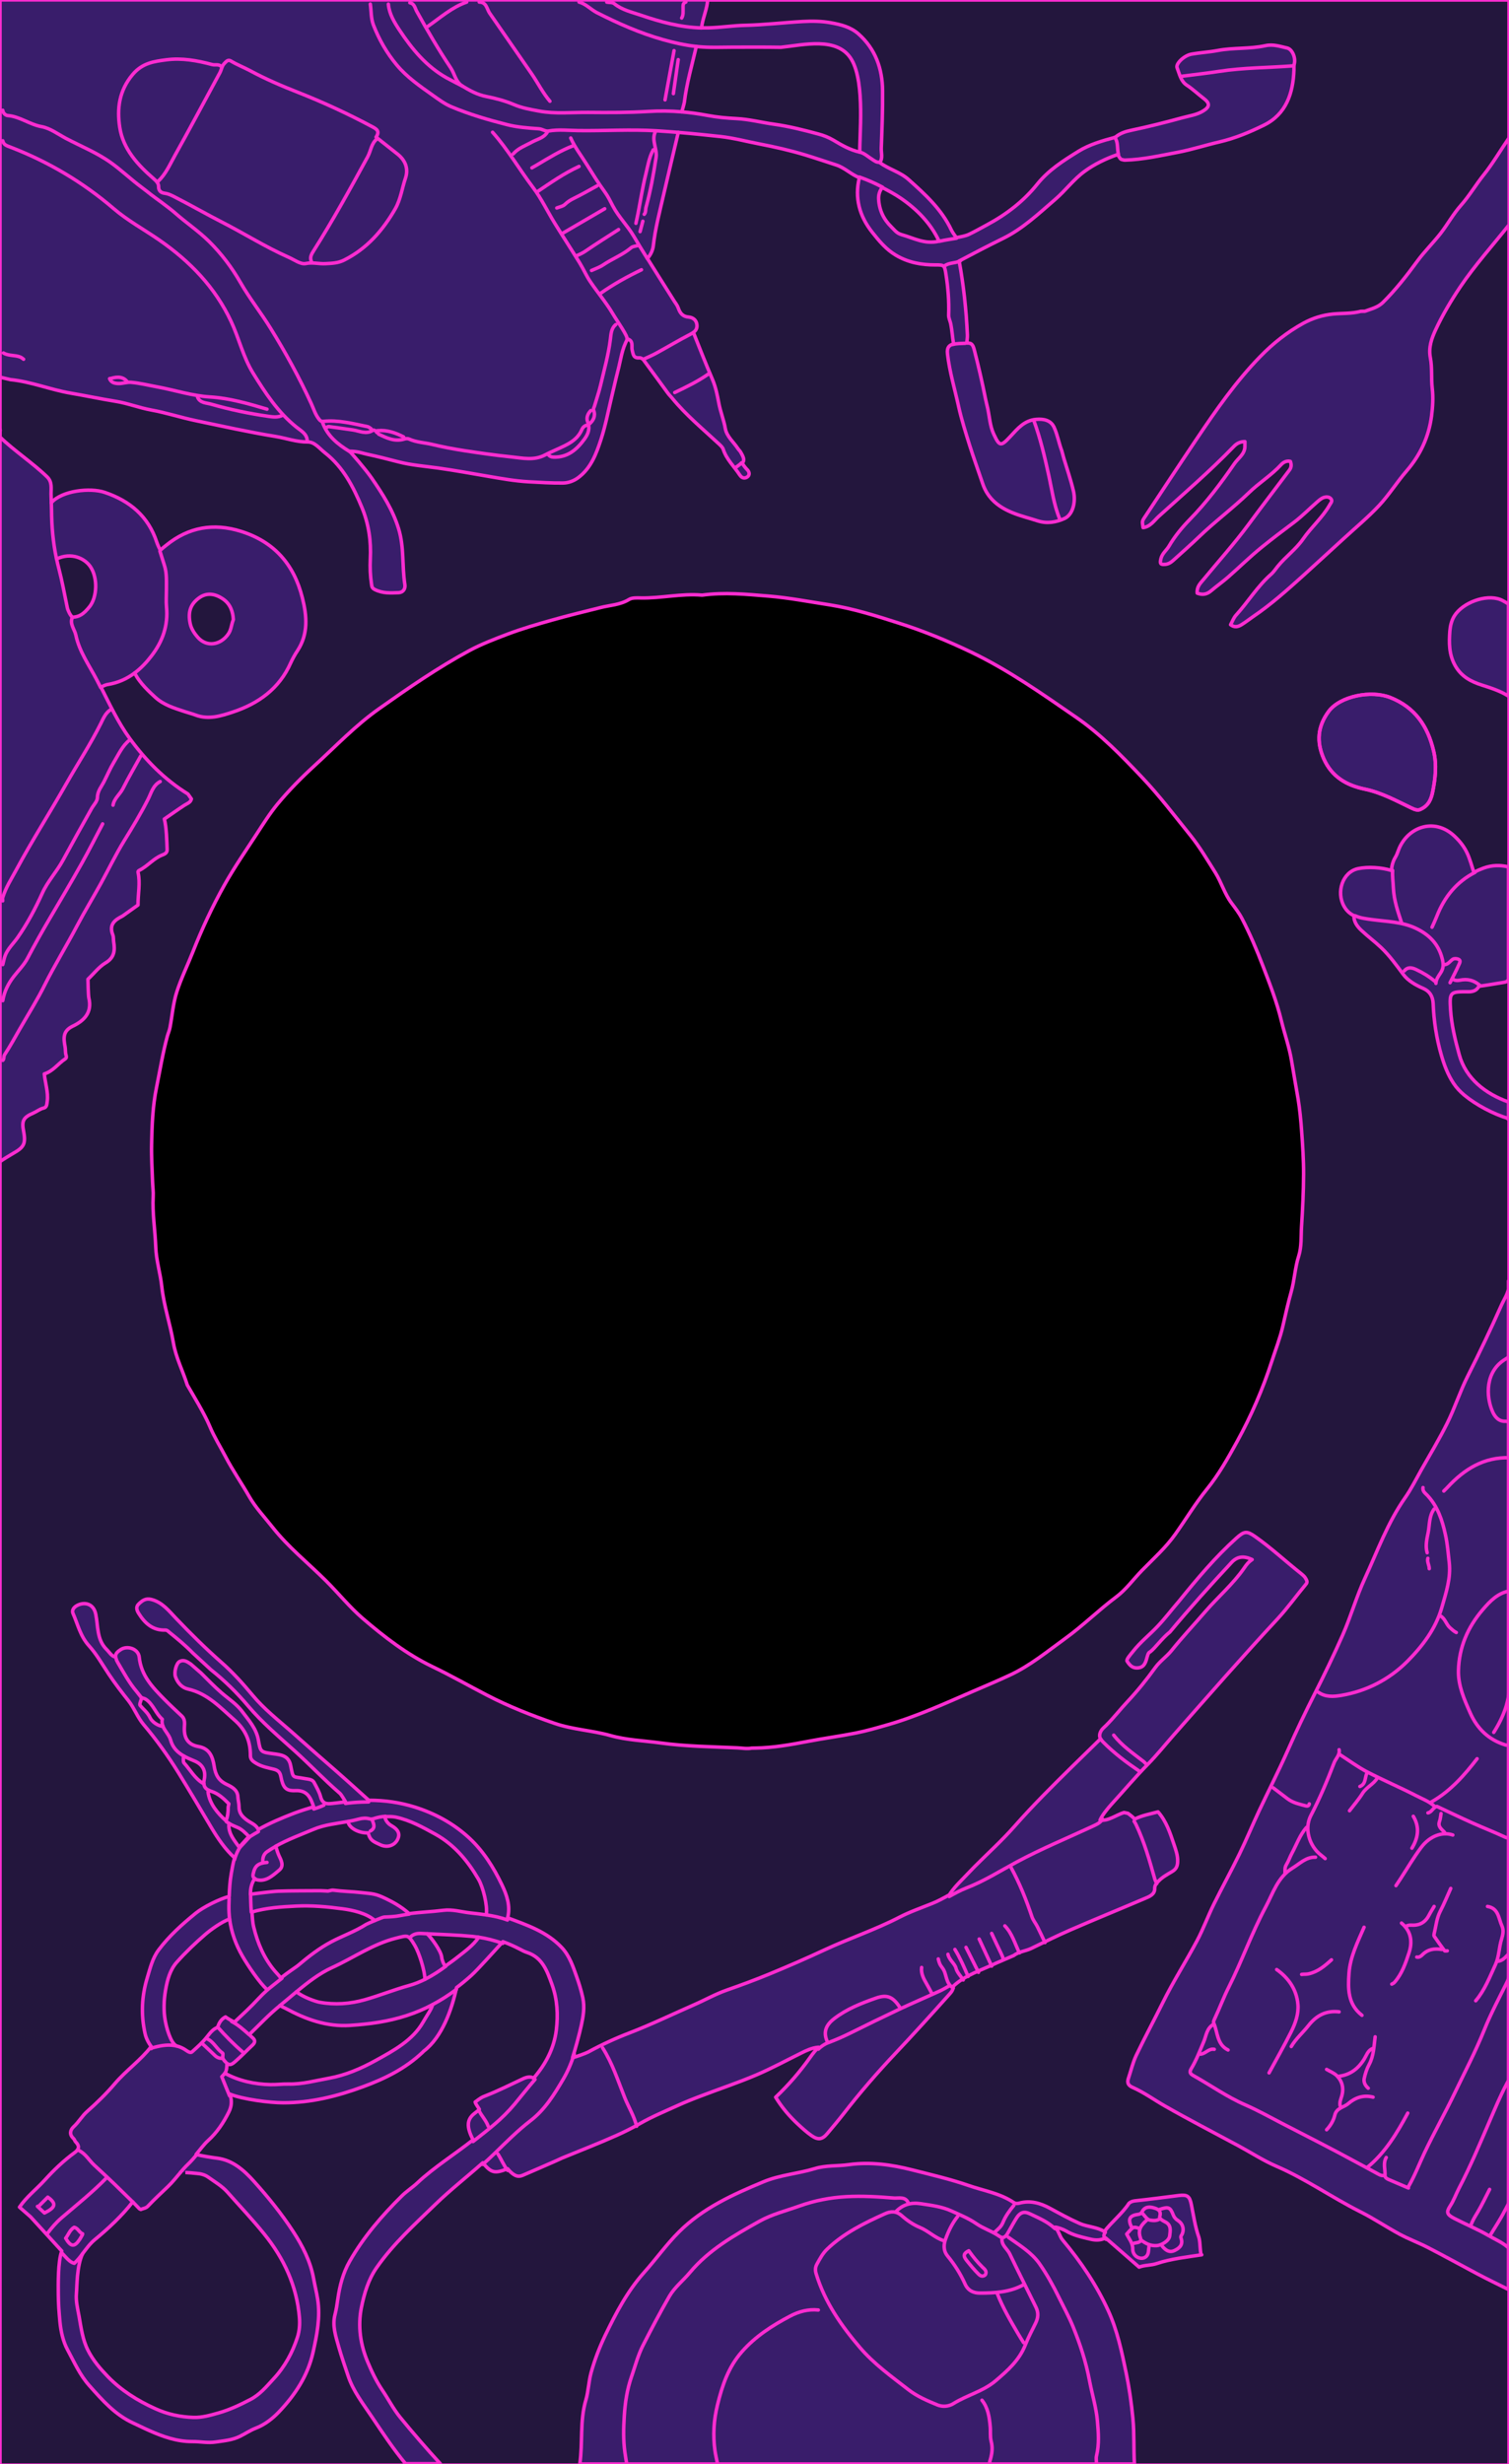 <?xml version="1.0" encoding="utf-8"?>
<!-- Generator: Adobe Illustrator 22.1.0, SVG Export Plug-In . SVG Version: 6.00 Build 0)  -->
<svg version="1.1" xmlns="http://www.w3.org/2000/svg" xmlns:xlink="http://www.w3.org/1999/xlink" x="0px" y="0px"
	 viewBox="0 0 2176 3553" style="enable-background:new 0 0 2176 3553;" xml:space="preserve">
<style type="text/css">
	.st0{fill:#23163D;stroke:#FF2CD0;stroke-width:5;stroke-linecap:round;stroke-linejoin:round;stroke-miterlimit:10;}
	.st1{fill:#391D6B;stroke:#FF2CD0;stroke-width:5;stroke-linecap:round;stroke-linejoin:round;stroke-miterlimit:10;}
	.st2{fill:none;stroke:#FF2CD0;stroke-width:5;stroke-linecap:round;stroke-linejoin:round;stroke-miterlimit:10;}
</style>
<g id="base">
	<rect width="2176" height="3554.6"/>
</g>
<g id="table_borders">
	<path class="st0" d="M0,0v3554.6h2176V0H0z M1876.8,1769c-0.9,14,0.3,28.4-4,42c-5.5,17.1-6.1,35-11,52.3
		c-4.5,15.9-8.1,32.4-11.9,48.8c-3.9,17.1-10.3,33.4-15.7,50.1c-13.1,40.6-30,79.6-50.5,116.8c-13,23.6-26.2,47.2-43.4,68.4
		c-16.5,20.4-30.1,43.2-45.4,64.7c-13.7,19.4-31.4,35.2-47.9,52.1c-12.5,12.8-23.2,27.9-37.4,38.5c-25.3,18.9-47.7,41.2-73.4,59.8
		c-26,18.8-50.6,39.3-80.1,53c-17.2,8-34.6,15.4-52.1,22.9c-40.9,17.6-81.2,36.4-124.1,48.7c-15.2,4.4-30.5,8.8-46,11.9
		c-22.5,4.5-45.4,7.5-67.9,11.8c-25.5,4.9-50.9,9.5-77,9.8l-5,0.1c-7,1.3-14-0.1-21-0.4c-37-1.7-74.2-2-111-7.1
		c-24-3.3-48.4-4-72.1-10.7c-26.3-7.4-53.7-8.4-80.2-17.5c-33.6-11.6-66.3-24.5-97.7-40.8c-26.1-13.5-51.6-28.1-78.1-40.8
		c-37.3-17.9-69.6-43-100.6-69.5c-19.2-16.5-35.3-36.6-53.4-54.6c-25.7-25.6-54.3-48.4-76.9-77.1c-11.5-14.6-24.5-28.3-33.6-44.2
		c-11.1-19.5-24-37.9-34.3-57.8c-7.6-14.5-16.3-28.3-22.7-43.7c-7.7-18.4-24.1-45-32.3-59.3c-6.4-20.4-16.5-39.6-20.1-61
		c-4.6-27.1-13.7-53.2-16.7-80.9c-2-19-8.1-38-8.7-57.1c-0.9-24.4-5-48.5-3.7-73c0.4-7-0.7-14-0.9-21c-0.6-18-1.8-36.1-1.4-54
		c0.6-27.4,1.5-54.9,7.1-82.1c5-24.7,9-49.6,15.6-73.9c1.2-4.3,3.1-8.4,3.9-13c3.2-17,4.4-34.4,9.8-51.1c6.3-19.6,15.4-38,22.9-57
		c13.2-33.4,28.2-65.7,45.8-97.1c14.1-25.2,30.4-48.8,46.1-72.9c9.7-14.9,19.2-30.1,30.4-43.7c16.4-19.8,34.4-38,53.5-55.5
		c30.5-27.9,58.9-57.9,93-82c42.2-29.8,84.6-59.2,130.2-83.8c17.7-9.5,36.5-16.6,55.1-23.7c20.9-7.9,42.4-14.1,63.9-20.2
		c23.2-6.6,46.6-12.2,70-18.1c13.8-3.5,28.4-3.8,41.2-11.7c4.4-2.7,11.1-2.3,16.8-2.2c29.4,0.6,58.5-6.6,88-4.1c0.3,0,0.7,0,1,0
		c31.7-4.3,63.5-1.2,95,1.4c29.5,2.4,58.7,8.1,88,12.6c34.5,5.4,67.8,16,100.8,26.6c35.5,11.3,70.4,25.7,104,41.8
		c53.6,25.7,102.2,60.1,151.1,93.8c35.5,24.5,65.6,55.5,95.2,86.8c25.1,26.5,47.1,55.6,70,84c13.3,16.6,24,34.9,35.3,52.8
		c9,14.3,13.4,30.7,23.6,44.3c5.3,7.1,10.8,14.2,14.9,22c11.6,22.2,21.4,45.3,30.4,68.8c10,26,20.1,52,26.6,79.1
		c4.7,19.3,11.5,38,14.7,57.9c2.9,18,6.3,36.1,9.3,54.1c2.5,15.2,4,30.6,5.1,46c1.5,21,3,42,2.9,63
		C1879.7,1718.3,1878.4,1743.7,1876.8,1769z"/>
</g>
<g id="stuff_on_table">
	<path class="st1" d="M2175.3,1847c3.1,13.5-5.3,23.9-10.2,34.9c-15.3,34.5-31.5,68.5-48.5,102.2c-11.1,22-18.6,45.7-29.5,67.7
		c-11.5,23.2-25,45.5-37.8,68.1c-7.5,13.4-14.4,27.3-23.2,39.9c-25.1,35.9-39.8,76.8-57.9,116.1c-12.3,26.7-20.3,55.1-32.1,81.9
		c-12.5,28.3-26,56.3-40,84c-13.7,27-26.8,54.3-39,82c-13.2,29.7-28,58.7-41.8,88.1c-9.6,20.5-18.2,41.5-28.2,61.9
		c-11.8,24.3-24.9,47.9-36.8,72.1c-8.6,17.4-15.2,35.8-24.3,52.8c-16,30-34.4,58.8-49.4,89.3c-12.6,25.4-26,50.3-38.2,75.9
		c-4.9,10.4-7.5,21.9-11.2,32.9c-2.2,6.4-0.4,10.3,6,13.1c16.3,7.2,30.8,17.8,46.2,26.6c34.8,19.9,70.5,38.3,105.8,57.3
		c18.4,9.9,36,21.4,55.1,29.7c42.3,18.2,79.8,44.9,120.8,65.5c19.6,9.8,37.9,22.2,57.2,32.6c13.2,7.1,27.5,12.4,40.9,19.3
		c23.9,12.3,47.3,25.3,71.1,37.9c13.6,7.2,31.2,15.8,45,22.6V1847z"/>
	<path class="st1" d="M2176,324.3c-22.6,28.4-50,59.1-70.3,89.4c-13.2,19.7-25.3,40-35.3,61.4c-5.8,12.5-10.8,25.6-7.8,40.9
		c2.8,14.3,1,29.3,2.7,43.9c1.6,13.5,0.7,26.9-1,40c-3.9,29.8-16.1,56.2-36,79.2c-13.8,16-25.1,34.2-39.4,49.6
		c-16.1,17.2-34.3,32.3-51.7,48.3c-19.3,17.7-38.6,35.4-58,53c-23.1,20.8-46.2,41.5-72,59c-5.7,3.9-11.2,8.3-17.1,11.9
		c-4.7,2.9-9.9,4.3-15.6-0.1c2.6-4.7,4.4-9.9,7.8-13.7c17.5-19.2,31-41.9,50.8-59.2c3.5-3.1,6.1-7.2,9.1-10.9
		c11.4-14.2,26.6-24.9,37-40c11.8-17,27.9-30.7,38.2-48.9c1.8-3.2,4.6-5.7,1.7-9c-2.5-2.9-6.7-2.8-9.8-1.9c-3.3,1-6.3,3.5-9,5.8
		c-11.6,10-22.5,21.3-34.5,30.3c-15.7,11.7-31.2,23.5-46.4,35.8c-16.7,13.5-32,28.6-48.2,42.8c-8,7-16.8,13.2-24.9,20.1
		c-6.4,5.5-12.9,6-19.9,3.3c-0.9-9.2,4.4-14.1,8.8-19.4c22-26.7,45.2-52.5,65.7-80.3c19.2-26.1,39-51.8,58.4-77.7
		c3-3.9,3.1-8.2,1.4-12.6c-5.5-1.5-10.5,1.6-13.3,4.7c-14,15.3-31.7,26.1-46.5,40.5c-23.2,22.4-49.4,41.8-72.7,64.3
		c-11.4,11-23.3,21.4-35,32c-3.7,3.4-7.6,6.6-13,7c-7,0.6-7.8-1.1-6.2-8c1.8-7.8,8.1-12.2,11.7-18.3c8.3-14.2,18.8-26.9,29.9-38.3
		c24.2-24.8,44.8-52.2,64.4-80.6c5.3-7.7,14.5-13.4,15.1-23.8l0.1-8c-6.4,0-11.6,2.3-16,7c-34.3,35.5-71.7,67.7-108.2,100.7
		c-6.7,6.1-12.2,15.1-22.7,16.3l-0.9-7c-0.2-1.9,0.8-4.2,1.9-5.9c25.6-38.7,51.1-77.5,77-116c27.6-41.1,55.8-81.6,90.6-117.4
		c18.8-19.4,39.3-35.6,62.5-48.4c13.1-7.2,27.6-11.8,42.9-13.3c13.3-1.3,26.9-0.3,40-3.9l5.9-0.1c9.1-3.4,18.8-5.5,26.1-12.8
		c18.2-18.1,34-38.2,49.1-58.9c10.3-14.1,22.9-26.5,33.7-40.2c10.3-13.2,18.4-28.2,29.4-40.6c12.4-14,21.7-30.1,33.3-44.5
		c12.9-16.1,24.6-36.2,36.4-53.2V324.3z"/>
	<path class="st1" d="M2049.5,1166.5c10.8-5.3,14.5-14.6,16.6-25.5c3.8-19.3,5.9-38.3,1.2-58.1c-8.5-36-26.9-62.9-62.2-77
		c-27.9-11.2-72.9-2.1-89.2,20c-15.9,21.6-17.8,43.7-7,68.2c11.6,26.2,33,38.4,59.2,43.8c24.1,5,45.2,16.7,67,27.1
		C2039.5,1167.1,2044.6,1169.6,2049.5,1166.5"/>
	<path class="st1" d="M2175.3,871c0,0-7.3-4.8-12.1-6.6c-20.8-7.9-54,4.6-65.9,23.6c-4.2,6.7-6,14.7-6.6,22
		c-1.2,16.7-1.4,33.2,7.3,49.1c8.9,16.3,22.9,23.7,39.3,28.9c12.3,3.9,27.1,8.7,38,15.9V871z"/>
	<path class="st1" d="M2132.6,1422.2c11.4-1.5,22.7-3.6,33.7-5.3c4.4-0.7,9.7-1.1,9-7.9v-159c-12.2-2.8-23.9-2.7-36.1,1.8
		c-4.9,1.8-9.5,3.8-13.9,6.1c-2.7-8.3-5.6-18.9-9.2-26.8c-4.3-9.6-10.6-17.8-18.6-25.3c-29.9-28.4-69.4-12.5-81.3,21.2
		c-1.1,3.1-2.3,6.2-4,9c-3.8,6.3-5.3,12.7-5.7,19.2c-14.8-4.5-33.7-5.7-48.1-2.7c-22.5,4.8-31.9,34-20.2,54.5
		c3.8,6.7,8.7,10.8,14.3,13.4c-0.6,9.2,5.4,16.3,10.9,21.4c8.9,8.4,18.9,15.8,27.8,24.2c12.5,11.8,22.4,25.7,32.7,39.5
		c6.5,8.6,17.4,15,28.3,19.7c8.9,3.9,13.9,10.7,14.4,21.8c1,25,4.7,49.8,11.7,74c4.2,14.5,9.3,28.4,17.8,41.2
		c4.4,6.6,9.5,11.9,15.3,16.8c17.2,14.3,42.1,27.5,64,34c2.2,0.7-2.3,0.7,0,1v-24.9c-33.2-11.8-61.6-33.6-71.1-68.1
		c-5.9-21.4-11.2-43-12.6-65c-1.7-25.9-0.6-26.1,25.7-25.9C2123.8,1430.2,2129.4,1428.4,2132.6,1422.2z"/>
	<path class="st1" d="M436,862c-12.1-48.4-40.9-81.1-89-96c-39.1-12.1-74.9-6-107,20c-3,2.4-5,3.9-8.7,7.3c-2-3.3-4-7.8-5.2-11.4
		c-12.2-37.5-39-59.7-75.1-71.9c-21.4-7.2-62-2.4-77,14.9l-0.4-13c0-8.1,1.7-17-5.5-24.1C48.8,668.8,19.4,649.1,0,630.2
		c-3.6-3.5,1.6-7.1,0-11.2v1056c4.7-3.3,14.1-9.1,19-11.9c15.8-8.9,18.4-14.1,15-32.1c-2.9-14.9-0.3-19.8,14-26
		c5.1-2.2,9.3-5.9,14.9-7.2c4.7-1.1,4.6-5.5,5.2-9.8c1.8-12.8-3.1-26.9-4.2-39.5c12.5-3.7,19.7-14.7,30-21.5c2.4-1.6,1.9-3.4,1.2-6
		c-1.1-3.8-0.5-8-1.3-11.9c-2.3-12-3.3-22.5,10.9-29.3c16.3-7.8,28.5-19.5,23.4-40.8c-0.8-3.3-1.3-27-1.3-27
		c8.4-7.9,15.7-17.7,25.3-23.5c13-7.7,13.8-18,11.8-30.4c-0.5-3.3,0-6.9-1.2-9.9c-5.7-14.6,2-21.4,14-27.3L199,1305
		c-0.1-15.7,3.5-31.3,0.1-47c-0.3-1.2,0.2-2.3,1.9-3.1c11.9-5.9,20.3-17.1,33-22c3.5-1.3,7.2-3,7-7.9c-0.5-12.7-0.8-31.5-4-44
		c9.7-6.7,19.2-13.5,29-19.9c3.8-2.5,8.8-3.7,10-9.1l-5-7.1c-33.6-20.7-60.8-48.4-83.9-80c-16.7-22.9-28.8-49-41.6-74.2
		c2.3-1,7-3.3,9.4-3.6c15.2-2.4,28.1-8.3,39.3-16.7c7,14.6,22.2,28.1,29.5,34.9C236,1016.6,251,1021,266,1026
		c5.3,1.8,10.8,3.1,16,5.1c18.7,7,36.8,1.3,53.9-4.4c36.8-12.2,66.8-33.7,83.2-70.6c2.8-6.2,6.2-12.3,10-18
		C444.8,913.9,442.6,888.2,436,862z M129,875c-8.8,10.9-14.9,14.6-24.6,15c-3.3-2.9-6.6-9.9-7.4-14c-3.9-18.7-7.3-37.5-12.1-56
		c-1.2-4.7-2.4-9.4-3.3-14.1l0.2,0c21.3-9.9,40.2-0.8,48.4,11C141.3,833.1,140.2,861.1,129,875z M329.2,914.2
		c-11.2,16.2-31.2,19.4-44.1,4.7c-5-5.7-9.4-12.5-10.9-19.9c-3.2-15.7-0.2-27.4,12.9-36.9c9.4-6.8,21.1-7.7,34.9,1.9
		c10,7,13.9,17.8,14.5,29.5C333.6,900.1,333.7,907.8,329.2,914.2z"/>
	<path class="st1" d="M1594.2,3226.9c-6.5,3.6-14.1,3.7-21.2,2c-12.4-3-24.9-5.4-36-12.1c-3.3-2-12.3-5.4-15.7-5.3
		c5.8,5.6,6.3,12.9,11.2,18.7c26,31,48.6,64.5,65.6,101.6c13.2,28.8,19.5,59.4,25.9,90.1c4.5,21.8,7.6,43.7,9.7,65.9
		c2.1,21.8,0.8,43.6,2.2,65.2H836.1c4.4-30.7-0.2-62,8.7-92.2c3.7-12.6,4-26.2,7.4-38.9c5.1-18.6,12-36.6,20.4-54.2
		c15.6-32.4,32.1-63.9,56.2-90.9c17.2-19.2,32.2-40.5,50.4-58.6c34.2-34.2,77.8-53.9,121.8-72.2c23.7-9.9,49.6-11.6,74-19
		c15.9-4.9,32.7-3.4,49-5.7c30.9-4.3,61.8,0,91.9,7.7c27.1,6.9,54.5,13.2,80.9,22.4c21.9,7.6,45.4,11.2,65.1,24.6
		c2.7,1.8,5.7,1.4,8,0.8c15.9-4.3,30.4,0,43.9,7.3c14.2,7.7,28.2,15.5,43,22c11.2,5,25.2,5,35.6,11.7c10.5-13.8,25.7-25.7,35.3-40.3
		c1.1-1.6,4.6-3.5,8.2-3.9c21.4-2.3,42.7-5.1,64-7.8c12.3-1.5,15.6,1,18,13c3.2,15.8,5.4,31.7,10.8,47.1c2.4,6.9,1.6,26,4.2,25.4
		c-20.3,3.1-44.7,5.8-64.5,12.5c-8.7,3-17.7,2.1-25.8,5.3C1626.8,3255.1,1610.2,3240.9,1594.2,3226.9z"/>
	<path class="st1" d="M1856,69.2c-10.1-2.2-20-5.8-31-3.4c-22.7,5-46.2,2.7-69,7c-12.5,2.4-25.4,3-38,5.3
		c-10.2,1.8-23,13.7-20.6,19.7c3.4,8.8,5.4,19.4,13.8,24.9c8.9,5.8,16.4,13.1,24.7,19.4c9.2,7,8.6,12-0.9,17.9
		c-9.2,5.7-19.9,7-30.1,9.8c-24.2,6.6-48.5,12.8-73,17.9c-8.8,1.8-17.1,4.5-23.7,10.3c-18.5,4.9-37.3,10.4-53.1,20.2
		c-21.6,13.4-43,26.9-59.5,47.5c-19.7,24.6-44.5,43.6-72.5,58.6c-8.4,4.5-16.8,9.3-25.3,13.4c-5.9,2.8-12.4,3.7-18.7,5
		c-2.3-3.3-5.3-7.1-7.1-10.8c-14.1-30-37.8-51.6-61.9-73.1c-12.2-10.9-28.7-14.8-41.5-24.4c4.7-6,2-13.8,2.2-20.5
		c1-27.7,2.2-55.3,1.9-83c-0.3-31.9-10.2-60.2-34.8-82c-11.4-10.1-25.5-13.5-40-16.1c-13.3-2.4-26.7-2.5-40-1.8
		c-27.7,1.5-55.3,4.9-83,5.5c-17.4,0.3-34.6,3.1-52,3.6c-3.7,0.1-7.4,0.1-11.1,0h0.1c0-10.1,9-30,8.3-40.3H0v544c0,0,6.7,1.7,15,3.6
		c29.8,2.9,57.6,14.5,86.9,19.5c21.7,3.7,43.3,8.3,65,11.8c17.4,2.8,34,9.4,51.1,12.5c22,4,43.1,11,64.9,15.5
		c37.9,7.9,75.8,16.4,114.1,22.6c15.6,2.5,30.6,8.2,46.9,8c9.9-0.1,17.1,9.7,24.8,15.7c26.1,20.4,40.8,48.9,53.2,78.8
		c9.8,23.7,13.4,48.4,12.1,74c-0.6,12.4-0.1,24.7,1.8,37c0.5,3.5,0.8,5.3,4.9,7.4c11.2,5.6,22.7,4.9,34.2,4.4
		c6.4-0.3,9.9-5.5,8.9-11.8c-4.2-26.6-0.8-53.5-9-80.3c-8.4-27.4-23-50-38.7-72.9c-8.5-12.4-30.5-37.9-32.2-38.9
		c12.5,0,18.8,2.9,25,4.2c15.1,3.2,30.1,7,45,10.9c19,5,38.6,6.4,58,9.1c24.1,3.4,48,7.8,72,11.9c19.3,3.3,38.5,6.8,58,7.9
		c16.7,0.9,33.3,2,50,1.8c7.7-0.1,15.6-3,22-7.8c18.4-13.8,26-34.5,32.7-55c6.5-19.8,10.4-40.5,15.3-60.9c3.1-12.6,5.8-25.4,9.1-38
		c4.1-15.4,5.7-31.9,14-46c8.9,2.8,5.3,10.7,6.6,16.1c1.5,6.3,1.8,11.8,10.4,11.1c1.9-0.2,4.7,1.3,5.9,2.9
		c11.8,15.9,23.4,31.9,35.1,47.9c1.8,2.5,4,4.6,6,7c20.2,24.8,44.9,45.1,68.2,66.8c2.4,2.3,4.8,4.5,5.7,7.3
		c4.7,14.6,15.9,24.8,23.9,37.1c3.5,5.3,7.8,4.9,11,2.6c3.6-2.7,3.1-7.2-0.7-10.8c-2.4-2.3-4.9-6.1-6.9-8.7c4-4.3,2.2-8.6-2.2-16.2
		c-1-1.8-2.8-3.3-3.9-5c-6.2-9.6-16.2-17.4-18.2-29c-2.2-12.6-7.1-24.3-9.4-36.8c-2.1-11.4-4.5-23.1-9.2-34.2
		c-9.3-21.7-18.7-45.5-27.4-67.5c3.3-2.5,5.4-5.5,5.1-10.4c-0.4-7.2-5.5-11.2-11.9-11.8c-8.8-0.7-12.5-5.7-15.1-13.2
		c-1.2-3.6-3.8-6.7-5.9-10c-7.6-12.2-15.4-24.3-23-36.5c-5.2-8.3-10.4-16.6-15.6-24.9c4.5-4.4,7.8-12,8.5-17.6
		c2.8-25.5,9.4-50.1,15.1-75c5.9-25.7,15-63.4,21-89.1c20.4,1.7,40.7,3.8,61,6c19,2.1,37.4,7.1,56.1,10.7
		c22.3,4.3,44.3,9.3,66.1,15.9c15.1,4.6,29.9,9.7,44.8,14.5c12.1,3.9,21.9,14.1,33.1,18.1c-7.1,29.3,0.1,55.6,18.7,79
		c10,12.6,19.9,24.6,34.1,33c17.8,10.5,36.9,14,57.1,13.9c12.2-0.1,13,0.4,14.9,13c3.1,19.5,4.7,39.2,4,59c-0.2,4.7,2.1,8.7,3,13
		c1.9,9.3,2.4,19.5,4.1,28.9c-6.1,1.7-9.9,4.8-8.8,14.2c2.9,26,10.5,50.7,16,75.9c4.2,18.9,10.1,37.5,15.9,56
		c5.9,18.6,12.7,37,18.9,55.5c7.3,21.9,23.8,34.3,44.1,42.3c11.3,4.5,23.3,7.4,34.9,11.2c13.5,4.4,26.7,2.2,38.9-3.3
		c12.2-5.6,16.6-24.1,12.9-39.7c-3.7-15.9-9.1-31.4-13.8-47l-3-11c-4.3-11.4-6.1-22.9-11.1-33.9c-4.6-10-14.7-12.4-25.9-11.4
		c-17.2,1.6-26.7,13.4-36.9,24.4c-14,15.1-15.8,14.9-24.2-3.1c-5.5-11.8-6-24.7-8.7-37.1c-0.9-4.4-2.2-8.7-3-13
		c-4.7-23.5-10-46.8-16-70c-2-7.7-3.3-11.8-11.2-11.2c0.3-3.8,1.1-7.9,0.9-11.8c-1.5-35-5.5-72.1-11.9-106.5
		c20.3-10.8,42.4-22.3,63-32.4c28.6-14,51.3-35.6,75-56c15.1-12.9,26.9-29.3,43-41c14.3-10.5,31.1-18.4,47.9-24.3
		c0.6,2.3,2.4,4.3,3.8,6.4l1.3,0.8c1.7,0.3,3.3,1,5,1c26.1-0.7,51.5-6.6,76.9-11.4c19.9-3.8,39.5-10.2,59.3-14.8
		c22.9-5.3,44.2-14.3,64.5-24.3c31.8-15.7,41.9-45.9,43.1-79.4c0.1-3-0.3-5.9,0.5-9C1868.6,83.1,1863.4,70.9,1856,69.2z
		 M1239.9,219.4c-14.1-3.1-26-10-38-17.2c-6.7-4-14.3-7-21.9-9c-21.1-5.7-42.3-11.1-64-14.1c-18-2.5-35.7-7.2-54-8.1
		c-14-0.7-28.3-2-41.9-4.6c-12.4-2.3-24.7-4.1-37.1-5.1c0.7-1.3,3.8-12.9,3.9-14.3c3.2-26.5,11.2-54.1,17.2-80
		c3.3,0.4,6.6,0.6,9.9,0.8c14.3,0.9,28.7,0.2,43,0.2c23,0,46-0.2,69,0.2c32-3.2,82-16.2,102,17.8S1238.8,199.8,1239.9,219.4z
		 M1299.9,338.3c-7.1-2-10.4-7.1-14.8-11.4c-11.1-10.8-17.3-24.2-18.1-39.9c-0.3-6,1.4-11.9,5.3-16.6c9.1,4.8,18.2,9.6,26.8,15.5
		c22.9,15.7,43.3,36.3,55,61.9C1333.3,352.7,1318,343.3,1299.9,338.3z"/>
	<path class="st1" d="M1882.8,2276c-1.5-2.8-4.3-5-6.8-7.1c-22.1-17.5-42.8-36.8-65.9-53.1c-12.1-8.5-15.7-8.2-27.1,2
		c-30.3,27.2-56.8,58.8-82.9,91.1c-10.9,12.6-20,24.7-30.6,35.9c-12.8,13.6-24.7,22.4-36.2,37.1c-3.5,4.4-9.6,11.1-8,13.5
		c3.8,5.8,7.9,11,17.3,9.4c12.9-2.2,9.8-21.2,15.9-22.8c7.6-5.9,17.5-20.2,28.5-28.7c27.8-33.4,59.4-68.7,89.1-100.5
		c8.2-8.7,17.4-9.6,29.5-4c-5.8,4-8.1,7.3-11.4,12.1c-16.1,23.3-37.8,41.7-56.1,62.9c-16.2,18.8-33.2,36.9-48.7,56.2
		c-7.2,8.9-16.7,15.2-23.5,24.6c-12.3,17.1-25.6,33.6-40,49c-10.5,11.2-19.9,23.4-30.7,34.2c-2,2-4.2,3.8-6,6
		c-3.5,4.4-4.6,9.6-2.2,13.5c-27.3,26.7-55.9,54.4-82.6,81.7c-14.2,14.5-28.1,29.3-41.5,44.5c-18,20.5-38.4,38.9-57.7,58.3
		c-7.1,7.2-14,14.7-21.1,21.9c-2.5,2.6-9.2,9.3-15.2,18.6c-8.1,4.5-16.1,9-24.7,12.4c-16.1,6.5-32.6,12.2-47.9,20.2
		c-34.7,17.9-71.8,30.2-107.2,46.7c-26.4,12.3-53.1,23.9-80,35c-20.1,8.3-40.5,15.8-61,23c-16.3,5.7-31.2,14.2-47,21.1
		c-31,13.6-61.6,28.4-93.2,40.6c-20.6,7.9-40.5,17.1-59.7,27.6c-3.2,1.8-19.5,7.7-22.5,8.1c4-12.6,9.7-33.3,12.5-46.3
		c2.9-13.3,5.2-26.3,2.2-40.1c-2.3-10.5-5.5-20.9-9-30.7c-5.1-14.3-10-29.4-21.1-41.4c-21.5-23-50.5-32.7-78.3-43.1
		c4.5-16.9-1.3-33.2-8.2-47.6c-12.1-25.2-26.9-48.9-47.8-68.1c-22.5-20.6-48.9-34.9-77.9-44c-21.8-6.8-43.8-9.8-66.3-9.8
		c-15.3-14-44-39.6-59.7-53.2c-17.5-15.1-34.7-30.6-52.1-45.9c-19.2-16.8-39.3-32.6-55.7-52.3c-14.1-16.9-28.8-33.3-45.3-47.7
		c-22.7-20-44.1-41.2-65-63.1c-10.4-10.8-19.7-23.3-35.8-27.4c-8.3-2.1-13.1,1.8-18,6.4c-4.6,4.3-3.1,9.1-0.1,13.9
		c8.9,14.1,20.1,24.4,38,23.9c2.9-0.1,4.2,1.6,6,3.1c11.8,9.5,23.4,19.1,34,30l26,24c19.7,15.6,37.6,33.2,53.7,52.3
		c20.4,24.2,44.5,44.4,67.7,65.3c21.9,19.8,42.1,41.3,64.5,60.6c2.6,2.3,6.3,9.3,8.3,12.3c-6.4,0.8-12.8,1.8-19.3,2.4
		c-7.3,0.7-13.9,1.2-16.7-9.7c-1.7-6.6-5.7-13.6-9.2-20.2c-1.7-3.2-4.1-4.2-7.1-4.9c-2-0.5-4-0.6-6-1c-18.7-3.7-16.9,1.2-20.9-19
		c-2.9-14.6-14.2-15.4-25.1-16.9c-17.7-2.4-18.5-2.3-21.3-19.1c-2.8-17.1-13.9-29-23.6-42c-8.3-11-19.8-18.2-30-27.1
		c-10.1-8.8-19.5-18.5-29-28l-15-13.1c-5.1-3.4-10-6.9-16.1-3.7c-4.8,2.5-8.2,15.5-6,21.9c3,8.8,9.2,15.8,18,17.8
		c28.4,6.4,46.7,26.7,67.3,44.8c16.2,14.3,22.9,30.8,22.8,51.4c0,5.6,4,8.4,8.8,11.2c7.9,4.7,16.8,6.2,25.2,8.3
		c6.6,1.7,8.8,4.9,9.9,10.4c3,15.3,6.6,21.1,21,20.4c17.7-0.8,22,10.8,26.3,23.3c-9.5,2.9-19,5.8-28.2,9.3
		c-17.7,6.8-35.3,14.2-51.7,23.5c-3-7.1-10.8-9.5-16.3-13.6c-6.3-4.7-11.4-9.8-11.4-19c0-4.8-1.4-9.9-1.7-15
		c-0.6-10-9.4-14.3-16.1-17.5c-12-5.7-16.2-14-18.1-26.4c-2-13-6.4-25.4-22.6-28.2c-15.4-2.6-21.1-12.7-20.3-27.9
		c0.3-5.3,1.1-11.5-3.7-16c-8.4-7.9-16.9-15.8-25-24c-17-17.3-33.8-34.5-36.4-60.9c-1.2-11.9-16.8-17.4-26.7-11
		c-4.8,3.1-8.2,6.3-7.2,10.9c-6.2-1.2-9-7-12.9-10.8c-14.7-14.3-12.3-33.6-15.9-51.1c-3.7-18-20-17.7-29.1-11.2
		c-4.1,3-5.1,6.9-3.7,10.1c7,15.8,10.4,32.7,23.1,46.7c10.8,11.9,19.2,26.9,28.3,40.6c8.9,13.4,18.7,26.1,28.6,38.6
		c8.5,10.8,12.9,23.8,21.7,34.2c18.4,21.7,35,44.8,50,69c16.3,26.5,32.2,53.2,48,80c9.1,15.3,20,31.3,33.3,43.3
		c-2.2,7.4-3.5,15.2-4.8,22.7c-1.9,10.8-2.6,21.9-3,32.9c-14,3.7-37.3,15.3-48.2,24.2c-19.4,15.8-38.1,32.5-53.3,52.7
		c-9.3,12.3-12.5,27-16.8,41.1c-7.8,25.9-9,52.3-3.2,79c1.5,7.1,4.8,13.8,9.1,19.5c-15.2,19.8-36.1,34.3-52.3,53.3
		c-12.3,14.5-26,27.9-40.4,40.6c-7,6.2-11.9,15.1-19.2,21.8c-5,4.6-6.6,11.1-0.2,16.9c1.4,1.3,1.8,3.6,3.1,4.9
		c5.6,5.5,5.3,10.4-1,15.1c-16.1,11.7-30.5,25.5-43.8,40.2c-11.9,13.1-26.2,24-36.2,38.8l16,14c15.1,16.4,30,32.9,45,49.3
		c-5.7,15.2-5.1,48.4-5,62.5c0.1,13.7,1,25.5,2.3,39.2c1.3,13.7,4.4,28.5,11.1,40.8c9.5,17.6,17.5,36,31.3,51.5
		c18.8,21,36.8,41.9,63.2,54c7.7,3.5,15.3,7.4,23.1,10.8c19.8,8.8,40,16,62.1,15.9c11.3-0.1,22.3,2.4,34.1,0.6
		c12.1-1.8,23.7-2.6,35.1-8.3c7.6-3.8,14.6-8.6,22.7-11.7c13-5,24.5-14.1,33.8-24c23-24.4,41.1-51.8,48.6-85.6
		c5.6-25.2,10.6-50.2,6.6-76.1c-1.6-10.1-4.1-20-5.9-30c-4.5-24.9-16-47.1-29.4-67.7c-16.7-25.6-36-49.5-56.5-72.3
		c-14.6-16.3-30.8-30.6-53.1-33.5c-9.1-1.2-21.8-3.1-30.4-5.4c5.2-6.2,11.3-14.6,17.4-20.1c12.8-11.6,22.2-25.8,29.8-41.1
		c4-8,5-17,1.2-25.9c19,7.7,58,12.6,77,12.6c39.8,0.1,77.7-9.3,115.2-23.1c31.9-11.7,61.1-26.2,85.8-49.5c0.7-0.6,1.3-1.4,2-2
		c26.1-19.7,40.5-60,47.1-91.4c7.2-5.4,14.3-11.3,21.1-17.4c9.8-8.8,33.5-35.6,45.8-48.9c8.5,3.1,16.8,6.8,24.8,11
		c3.3,1.8,6.7,3.5,10.2,4.6c22.3,7.4,28.9,27.2,35.8,46.2c7.7,21.2,9,43.5,6.2,65.9c-3.2,25.9-15.3,49.1-32.8,69.2
		c-4.3-3.2-10.8-1.3-15.2,0.8c-18,8.4-35.7,17.4-54.2,24.6c-5.8,2.3-5.8,2.3-14.8,8.9c0.6,2.9,4.7,8,6,10.5l-2,2
		c-1.7,1.3-3.3,2.7-5,4c-10.8,8.4-12,19-2,38c-25,19.9-56.8,39.9-80.1,61.9c-7.2,6.8-15.8,12.2-22.8,19.2
		c-28.7,28.4-54.9,58.8-75,94c-9.7,16.9-14.5,35.7-17.2,54.9c-1,7.4-2.2,14.8-4,22c-4.2,16.1,1,31,5.2,46c4.1,14.5,9.1,28.7,13.9,43
		c7.3,21.7,21.3,39.4,33.8,58.1c14.8,22,31.8,47.7,48.8,68H635c-18.8-20.5-40.5-45.5-58.1-67.1c-9.8-12.1-16.8-26-25.4-38.7
		c-8.9-13.1-15.6-27.4-21.5-41.5c-10.3-24.6-14.2-51.1-8.9-77.7c4.1-20.4,10.1-40.7,22.1-57.9c23.9-34.3,54.9-62.3,84.7-91.2
		c21.8-21.1,45.7-39.8,68.3-59.9c12.1,14.6,16.9,16.1,35.8,8.6c1.9,2.4,4.1,4.7,6.7,6.8c5.6,4.4,9.7,5,15.3,2.6
		c15.4-6.6,30.7-13.3,46-20c3.7-1.6,7.3-3.4,11-5c26-10.7,52.2-20.8,77.9-32.3c11.6-5.2,23.1-10.9,34.3-17.4
		c16.9-9.7,35-17.2,52.8-25.3c11.2-5.1,22.5-9.7,34-14c26.6-10.2,53.7-19.2,79.9-30.3c22.9-9.7,44.8-21.7,67.1-32.7
		c4.8-2.3,13.5-6.8,23.4-7.6c-4.2,4-8.3,9.2-11.9,14.3c-14.7,20.8-31.4,40.2-50,57.8c9,14.7,19.6,27.2,31.6,38.4
		c6.4,6,12.9,11.9,20,16.9c9.7,6.8,15.6,5.8,22.9-2.9c7.8-9.3,15.6-18.5,23-28c23.6-30.5,48.9-59.7,75.3-87.7
		c26.4-28,52.2-56.5,77.8-85.2c3-3.3,5.7-6.7,5.3-11.3c17.6-16.7,41.3-23.4,62.6-33.8l24.8-10.7c7.6-5.8,17-6.3,25.2-10.2
		c18.9-9.1,37.8-18.6,57-26.9c35.5-15.4,71.3-30,106.9-45.2c6.5-2.7,14.1-5.7,14.2-13.9c0-5.5,2.3-7.7,5.6-11.2
		c5.7-5.9,12.7-9.6,19.4-13.6c5.9-3.5,7.8-7.5,8.1-14.2c0.4-9-2.6-16.9-5.3-25c-5.6-16.7-11-33.4-23-47
		c-11.1,3.1-23.5,5.1-33.8,10.6c-2.4-3.4-6.2-5.7-9.4-8.4l-5.8-1.2c-10.1,2.8-23.2,12.9-34.6,10.9c3.2-7.4,11.4-17.2,16.6-23
		c17.7-19.3,34.5-39.4,52.9-58.1c12.7-13,24.1-27.2,36.1-40.9c25-28.3,49.9-56.8,75-85c24.8-27.8,49.7-55.6,75.1-82.9
		c14.7-15.9,27.2-33.4,41-50C1886.1,2281.3,1884.1,2278.5,1882.8,2276z M216.4,2476.8c-3.5-7.5-9.6-11.9-14.4-17.8
		c-1.5-1.9,2.4-8.4,2-11c2,0.7,4.2,1,6,2.1c11,7.1,14.3,20.7,24,28.9c-0.8,4-0.2,7.4,1.1,10.5
		C227.3,2488.5,219.2,2482.8,216.4,2476.8z M294.5,2566c-0.5,2.3-0.7,4.4-0.5,6.2c-12.6-6.8-19.7-20.4-28.8-30.3
		c-1.3-1.5-0.6-7.4-0.6-10.1c4.8,2.8,10.1,5.1,15.5,7.3C292.2,2544,297.2,2553.4,294.5,2566z M325.9,2625.5
		c-12.2-10.9-23.7-24.4-25.9-41.5l0.8-2.6c1.2,0.6,2.6,1.2,4.2,1.7c10.2,3.3,17.7,10.5,25,17.9l-1,5
		C329.1,2612.4,328.4,2619.4,325.9,2625.5C326.6,2626.1,325.1,2624.9,325.9,2625.5z M330,2632l0.8-2.4c3.6,2.1,7.4,3.8,11.2,5.3
		c7.1,2.8,11.8,8.2,16.9,13.2l-14,15.5C338.1,2653.9,329.9,2644.9,330,2632z M359.8,2648.9l-13.9,15
		C349.5,2658,354.1,2652.9,359.8,2648.9z M284,3134c5.3,0.3,11.6,2,15.9,5.1c9.6,6.9,20.1,12.9,28.1,21.9
		c17.7,20,36.1,39.4,52.8,60.1c28.5,35.2,47.3,75.1,51,120.9c0.7,9.3,0.1,18.9-2.8,28c-7.2,22.3-18.3,42.7-34.2,59.8
		c-10.2,11.1-19.9,23-33.8,30.2c-14.8,7.7-29.6,14.8-45.9,19.4c-12,3.4-23.8,6.8-36.1,6.4c-19.1-0.6-37.4-4.5-55.1-12.6
		c-25.7-11.6-49.2-26.4-68.6-46.5c-10.8-11.2-21.2-23.3-28.4-37.6c-7.9-15.6-9.9-32.4-12.9-49.1c-2-11-4.8-21.8-3.8-33
		c0.9-10,0.4-39.3,8.9-57.3c5.4-7.1,10.6-14.4,17.6-20.2c18.9-15.5,39.7-34.9,54.7-54.5c3.1,3.1,6.2,6.3,9.7,10l2,1
		c3.3-1.7,7.1-1.5,10.2-4.8c9.2-9.8,19.1-18.9,28.8-28.2c6.6-6.3,12.3-13.6,18.2-20.5C260.2,3132.5,271,3132.5,284,3134z
		 M313.9,2923.4c-6.7,2.3-10.8,7.8-15.2,13.4c-6.3,8.1-14.2,15.1-21.9,22c-1.9,1.7-5.5-0.2-7.8-1.9c-4.7-3.4-9.6-5.6-14.6-6.8
		c-9-4.7-14.7-28.3-16.1-36.3c-2.6-14.5-2.1-29.2,0.4-44c2.6-15,6.4-29.5,16.5-40.7c12.7-14.2,26.6-27.5,41-39.9
		c6.3-5.5,23.5-18.3,34.9-22c2.4,18.9,8.9,36.8,18.7,53.8c7.4,12.8,24.4,38.4,35.8,48.3c-4.4,3.9-8.7,8.1-12.8,12.5
		c-10.8,11.8-23.1,23.1-34.8,34.1c-3.2-1.6-9.8-5.3-12.8-7.6C319.1,2911.5,315.8,2916.6,313.9,2923.4z M528,2774.9
		c-16,10.3-34.1,16.5-50.8,25.4c-17.2,9.2-32.6,21.2-47.7,34c-2,1.7-14.4,9.8-24.6,17.9c-2.5-3.6-6.1-7.1-8.8-10.3
		c-15.5-18.4-24.5-39.7-30.2-62.9c-1.8-7.2-2-14.7-2.6-22c20.6-6.1,42.8-7.5,63.8-8.5c22.2-1.1,44.8,0.9,66.9,3.9
		c14.5,1.9,34.5,6.3,46.5,16.9C534.6,2771.8,528.8,2774.4,528,2774.9z M571,2794.8c8.9-2.2,13.3-3.6,16.6-2.4s5.7,4.8,10.4,12.6
		c6.3,10.5,14.5,36.2,14.8,49.1c-7.2,3.6-14.8,6.7-22.8,8.9c-21.7,6-42.6,14.5-64.1,20.6c-21,5.9-42.9,7.6-64.9,3.6
		c-6.5-1.2-24.3-7.6-33.5-15.1c16.2-13.5,33.3-26.8,51.5-35C509.7,2823.1,537.6,2803.2,571,2794.8z M610,2916
		c-14.9,26-42.1,40.7-68,55c-21.5,11.9-43.9,21.5-68,25.8c-19.2,3.4-38.2,8.8-58,8.3c-8.7-0.2-17.3,1-26,0.8
		c-22.5-0.4-45.8-5.4-65.7-16.4c2.6-3.4,3-9.5,2.9-14.3c3.9,3.3,7.1,1.7,11.7-2.3c8.8-7.5,16.7-16,25.1-23.8c4.2-3.9,4.3-7.4,0-11
		c-1.8-1.5-2.9-2.7-4.6-4.3c15.5-14.9,27.7-28.3,44.4-41.9c2,1.3,6.1,3.1,8.2,4.2c29,15.7,58.9,26.6,93,24.4
		c27.7-1.8,54.5-5.4,81.1-14c13.3-4.3,25.9-9.6,37.8-16C621.9,2897.8,616.7,2904.3,610,2916z M657.7,2823.7
		c-4.9,3.9-10.7,7.8-15.7,11.5c-2.5-3.6-4.6-8.5-5.1-13.2c-1-8.9-14.6-27.5-20.9-33.6c21.7,1.1,43.4,1.7,65,3.8
		c2.5,0.2,6.8,1,9.2,1.3C682.6,2805.4,668.3,2815.2,657.7,2823.7z M701.3,2761.2c-7.8-1.2-15.6-2-23.4-2.9
		c-12.9-1.4-25.4-5.5-39-3.7c-16.2,2.1-32.7,2.6-48.9,4.8c-12.4-11.2-25.8-17.8-33.3-21.5c-15.5-7.5-18.6-7-35.8-8.9
		c-13.3-1.5-26.7-1.7-40-3.4c-3.8-0.5-6.8,1.8-10,1.1l-9-0.4c-20.3,0.2-40.7,0-61,0.7c-7.4,0.2-32.3,3.5-39.7,4.4
		c-0.2-8,1.3-14.7,5.7-22c15.1,6.1,26.1-4.7,35.8-12.8c7.5-6.3,2.5-14.6-0.8-21.7c-2.1-4.7-4.2-12.8-4.2-12.8
		c17.3-9.7,35.9-16.5,54.2-24.2c16-6.8,33-8.3,49.8-11.4c1.9,10.8,18.4,17.3,29.3,16.4c0,0,0.5,2.8,2,6c3.1,6.3,9.4,8.2,15,11
		c9.8,4.8,20.3,1.7,25-6.9c4.3-8.1,1.9-14.6-9.1-20.8c-4.4-2.5-8.4-7.6-9-12.6c5.1-0.3,11.1-0.4,16.1,0.7
		c20.5,4.4,38.9,14.6,57.1,24.7c27.4,15.3,46.5,38.5,62,65C696.6,2721.4,703.2,2747.2,701.3,2761.2z"/>
</g>
<g id="etching_lines">
	<path class="st2" d="M1361,3231c-12.9-4.1-22.4-14.2-34.9-19.3c-9.4-3.9-18.3-10.1-25.9-16.9c-8.1-7.1-16.1-6.3-24.2-2.6
		c-29.8,13.4-59.1,27.8-83.1,50.8c-6.6,6.3-10.7,14.2-15,22c-2.5,4.6-2.4,9.3-0.9,14c12.4,40.5,35.9,74.3,63,106
		c20.3,23.8,45.7,41.9,70.1,60.9c12.5,9.7,27.3,16,41.9,22c7.5,3,16.1,2.2,22.8-2c19.7-12.3,43.2-17.8,61-33
		c17.1-14.6,33.9-29.3,42.7-51.6c4.1-10.4,9.6-20.8,14.7-31.1c4.1-8.2,4.5-15.3,0.7-23.2c-12.6-25.7-25.5-51.3-37.9-77.1
		c-3.6-7.4-12.2-12.3-11.1-22"/>
	<path class="st2" d="M1310,3177c-4.1-10.3-14.1-7-21-7.5c-22.9-1.9-46.1-3.3-68.9-2c-22.7,1.3-45.3,5.6-67.1,13.4
		c-19.5,7-39.7,11.9-58,22.1c-36.5,20.4-72.7,41-100.2,73.9c-9.7,11.6-22,21.2-29.6,34.3c-13.4,23.2-25.9,47-38.1,71
		c-7.2,14.2-11.2,29.8-16.4,44.8c-6.5,18.6-9.3,37.7-10.5,57.1c-1.1,17.3-1.5,34.7,0.9,52c0.9,6.4,2,12.7,3,19"/>
	<path class="st2" d="M771.5,2998.4c-10,11.5-19.6,23.8-29.4,35.6c-18.7,22.4-37.5,36.2-60,54"/>
	<path class="st2" d="M688.4,2793.1c12.5,1.8,24.8,4.9,36.6,9.2"/>
	<path class="st2" d="M592,2793c4.4-4.6,10.1-5.3,16-5c2.7,0.1,5.3,0.3,8,0.4"/>
	<path class="st2" d="M4,203c1.2,6,6,7.2,10.9,9.1c54.7,21.1,104.5,50.5,149.1,88.8c20.3,17.4,43.9,30.1,65.8,45.3
		c44,30.6,80.4,67.9,103.6,117.6c11.4,24.4,17.2,51.1,31.5,74.2c17.7,28.7,36,56.7,62.9,78.2c6.2,5,15.1,9.4,15.2,19.7"/>
	<path class="st2" d="M2049.5,1166.5c10.8-5.3,14.5-14.6,16.6-25.5c3.8-19.3,5.9-38.3,1.2-58.1c-8.5-36-26.9-62.9-62.2-77
		c-27.9-11.2-72.9-2.1-89.2,20c-15.9,21.6-17.8,43.7-7,68.2c11.6,26.2,33,38.4,59.2,43.8c24.1,5,45.2,16.7,67,27.1
		C2039.5,1167.1,2044.6,1169.6,2049.5,1166.5"/>
	<path class="st2" d="M230.6,794.7c2.1,6.5,4.2,13.5,6.4,20.3c3.9,11.8,2.9,23.9,3,36c0,8-0.6,16.1,0.1,24
		c2.6,26.9-5.5,49.9-21.9,71.1c-7.2,9.4-15.1,17.6-23.9,24.2"/>
	<path class="st2" d="M828.1,2961.5c-4,12.6-9,24.8-15.7,36.2c-12.9,22-26.5,44.2-47.5,60.3c-18.4,14.2-34.7,30.6-51.2,46.7
		c-5.7,5.6-11.6,11-17.5,16.3"/>
	<path class="st2" d="M540.5,2769.3c6-2.5,12.2-5,13.6-5c7.8-0.3,15.3-0.6,23-2.1c4.4-0.9,8.7-1.6,13.1-2.2"/>
	<path class="st2" d="M385.6,2869.3c1.6-1.4,11.2-9,21-16.8"/>
	<path class="st2" d="M231,1127c-10.3,5.2-13,16.6-17.4,25.3c-10.4,20.6-22.3,40.2-34.4,59.8c-12.5,20.3-22.8,41.9-34.3,62.8
		c-11.1,20.1-23.1,39.8-33.8,60.1c-15,28.5-31.9,56-46.4,84.8C54,1441.5,41,1462,29,1483c-7.3,12.7-14.3,25.6-22.3,37.8
		c-1.9,2.9-0.3,6-2.7,8.2"/>
	<path class="st2" d="M1454,3226c16,11.5,33.3,21.7,44.9,38.1c10.8,15.4,19.9,31.9,28.2,48.9c6.8,13.9,14.3,27.5,20.2,41.9
		c10.3,25.4,18.8,51.1,23.8,78.1c3.7,19.4,9.7,38.5,11.4,58.1c1.4,16.4,2.8,33.4-1.3,50c-0.9,3.4-0.1,7.3-0.1,11
		c-0.1,2.7-1.6,3.4-4,2.5"/>
	<path class="st2" d="M187,1067c-10.7,8.5-16,20.9-22.8,32.1c-5.4,8.9-9.4,18.6-14.2,27.9c-3.7,7.4-9.4,13.5-9.5,23
		c-0.1,5.4-5.5,10.7-8.5,16c-13.9,24.7-27.7,49.6-41.2,74.4c-9,16.6-22.1,30.4-29.8,47.5c-10.1,22.4-21.6,44-35.7,64.2
		c-6.2,8.8-14.6,16.3-18.2,26.8c-1.3,3.9-2.1,8-3.1,12"/>
	<path class="st2" d="M2177,2839c0.4,6.7-0.7,12.8-3.8,19.1c-11.4,22.8-23.4,45.4-32.9,69c-12.5,31.1-28,60.7-42.5,90.8
		c-13.9,29-29.8,57.1-43.6,86.2c-7.7,16.3-14.1,33.2-23.2,48.9"/>
	<path class="st2" d="M531.6,2598.3c-7.5,0-15.1,0.3-22.7,1c-3.6,0.3-7.2,0.7-10.7,1.2"/>
	<path class="st2" d="M848,613c-4.4-0.1-7.5,3.1-8.8,6.1c-6.9,16.4-21.8,22.3-36.2,28.9c-5.7,2.6-11.5,5.1-17,8
		c-15.9,8.5-32.6,4.5-49,2.8c-22.4-2.3-44.7-5.5-67-8.9c-15.8-2.4-31.5-5.4-47-9.1c-11-2.6-22.6-2.9-33.1-7.7
		c-1.9-0.9-4.8-0.7-6.9,0c-13.6,4.2-25.3-1.4-37-7.1"/>
	<path class="st2" d="M1180,2954.8c4.2-4,8.8-7.3,14.2-9.3c10.6-4,20.8-8.4,30.9-13.4c23.9-11.9,47.9-23.6,72-35
		c19.2-9,38.7-17.3,57.9-26.1c4.5-2,8.7-4.6,13-7"/>
	<path class="st2" d="M1180,3330.9c-14.7-1.5-28.1,2.2-41,9c-25.6,13.5-49.6,29-69,51c-19.6,22.1-28.5,48.7-35.4,76.9
		c-5.4,22.1-6.7,43.8-3.6,66.1c1,6.7,2.6,13.3,3.9,20"/>
	<path class="st2" d="M1750,2919c-10,5.4-10.6,16.8-14.3,25.3c-5.6,13-10.5,26.4-17.9,38.6c-3.4,5.6-0.9,7.8,3.2,10.1
		c25,14,48.4,30.7,74.9,42.2c18.1,7.9,35.5,17.7,53.1,26.8c35.4,18.3,70.9,36.2,105.9,55.3c11,6,22.1,11.8,33.1,17.9
		c2.8,1.6,5.2,2.2,8.1,1.8"/>
	<path class="st2" d="M591,4c6.7,1.2,7.4,7.7,9.8,12.1C616.3,44,632.3,71.5,650,98c5.8,8.6,6.7,19.9,16.9,26.2"/>
	<path class="st2" d="M710.3,190.7c22,24.7,38.5,53.4,58.3,79.6c12.1,16,20.8,34.5,31.4,51.7c11.8,19.1,24.1,37.9,35.9,57.1
		c5.4,8.8,9.5,18.4,15.2,26.9c10.5,15.6,22.9,30.1,32.5,46.3c5.9,10.1,22.6,33.3,20.5,36.8"/>
	<path class="st2" d="M160,1023c-7.7,4.6-11.1,13.1-14.6,20.2c-15,30.1-33.4,58-49.9,87.1c-23.5,41.4-49.2,81.6-71.8,123.6
		c-7.1,13.2-15.3,25.7-19.7,40.1c-0.5,1.5-0.1,3.3-0.1,5"/>
	<path class="st2" d="M1392,495c-6,0.4-12.2,0.1-17.9,1.7"/>
	<path class="st2" d="M504,651c-17-10.3-32-22.4-39-42"/>
	<path class="st2" d="M978,190.9c-10.3-0.9-20.6-1.6-31-2.3c-37.7-2.3-75.4,0.2-113-0.3c-14.3-0.2-28.7-1.9-43,0.6
		c-4.8,0.8-8.9-2.9-14-3.2c-15.4-1.1-31.1-2.2-45.9-6c-27.2-6.9-54.1-14.8-80.1-25.7c-10-4.2-18.4-10.6-27.2-16.8
		c-18.5-13.1-37.1-26-51.6-43.4c-14.5-17.3-25.7-37-33.8-58c-3.5-9.1-3-19.9-4.4-29.9"/>
	<path class="st2" d="M1272.6,269.9c-10.6-5.6-21.7-10.5-33.3-14.6"/>
	<path class="st2" d="M1292,3189c10-10.3,21.7-13.5,36-11.3c15,2.3,30,4.1,43.9,10.4c12.2,5.5,24.9,10.7,35.8,18.2
		c10.6,7.4,22.9,10.9,33.5,18.4c7.1,5,10.7-2.2,13.8-7.7c3.6-6.4,7.1-12.8,11-19c5-7.8,10.8-9.8,18.9-5.9
		c12.7,6.1,25.7,11.3,36.4,21.5"/>
	<path class="st2" d="M148,1188c-10,19-19.6,38.2-30.1,56.9c-14.9,26.6-30.5,52.8-45.9,79c-11.2,19-22,38.3-32.3,57.9
		c-5,9.5-13,17.5-19.7,26.1c-8.1,10.4-13.9,21.9-16,35"/>
	<path class="st2" d="M732,3129.6c-5.7-7.3-9-15.9-14-23.6"/>
	<path class="st2" d="M658.1,2868.6c-10.9,8.2-22.2,15.5-34.1,21.8"/>
	<path class="st2" d="M1379.3,343.5c-8,1.5-16.2,2.4-24.1,4.3"/>
	<path class="st2" d="M1385,376c-7.3,3.9-16.2,2.3-23,7.5"/>
	<path class="st2" d="M4,159c0.3,4.5,4.6,7.5,7,7.6c17.6,1.3,31.6,12.9,48.9,16c12.3,2.2,23.5,10.7,34.9,16.8
		c21.9,11.6,45,20.7,65.4,35.4c15.3,11,28.8,24,43.9,35.2c5,3.7,9.9,7.6,14.7,11.4c0,0,25.7,18.6,33.4,25.5
		c16.1,14.3,34.3,26.4,49.5,41.5c17.6,17.4,32.7,37.4,45,58.9c13.1,22.9,29.5,43.5,43.3,65.8c21.8,35.2,41.7,71.4,58.9,109
		c3.4,7.5,5.7,15.4,10.9,22.1c1.8,2.4,3.3,3.7,6.2,3.4c21.9-2.3,42.9,3.3,64,7.6c1.8,0.4,3.4,1.9,5,2.9"/>
	<path class="st2" d="M228,261.5c10.9-10.3,16.8-23.9,23.8-36.6C274,185.2,295.3,145,317,105c2.5-4.6,2.9-10.1,7-14
		c2.6-2.6,4.9-5.5,9-3c8.7,5.3,18.2,8.9,27.2,13.7c22.3,12.1,45.7,22.1,69.3,31.4c36.8,14.5,72.7,31.1,107.6,49.8
		c6.2,3.3,10.9,6.4,5.2,14.8c10.3,8.1,20.5,16.2,30.7,24.3c11.6,9.1,16.3,21.3,11.7,34.9c-5,14.7-6.9,30.4-14.7,44.1
		c-18,31.3-40.9,57.6-73.9,74.1c-8.7,4.4-17.7,4.6-27,5.1c-9.3,0.5-18.3-2.3-28.2-0.2c-7.3,1.6-16.6-5.5-24.8-9.1
		c-33.5-14.8-64.4-34.5-97-51.1c-21.9-11.2-43.2-23.5-65.1-34.7c-5.2-2.7-10.5-5.7-16.9-6.5c-4.3-0.6-8.6-2.9-8.4-9.7
		c0.1-4.2-3.1-7.8-7.3-11.4c-23-19.9-43.9-42.7-48.7-73.7c-4.2-26.9-1.1-53,18.7-76.5c14-16.6,31-18.8,48.7-21.1
		c22.2-2.9,44.3,1.1,65.9,6.9c4.3,1.2,9.4-1.1,13.1,2.8"/>
	<path class="st2" d="M1897,2678c-13.8-0.4-22.5,9.2-33.2,15.7c-21.6,13.2-28,36.2-38.8,56.3c-20.1,37.7-34.3,78.1-53.5,116.2
		c-7.1,14.1-12.7,29.3-19.5,43.8c-1,2.2-2.6,5.2-1.9,6.9c6,13.5,4.5,31.1,20.8,39.1"/>
	<path class="st2" d="M2177,2991c1,5-1.7,8.9-3.9,13c-9.6,17.8-17.2,36.4-25.2,54.9c-13.9,32.3-27.5,64.8-43.8,96.1
		c-4.5,8.6-7.6,17.8-13,26c-5.8,9-4.7,12.3,5.9,17.8c16.1,8.4,33.1,15.3,48.8,24.4c10.6,6.2,22.3,10.8,31.2,19.7"/>
	<path class="st2" d="M642.9,2835.2c-9.6,7.1-19.5,13.6-30.1,18.9"/>
	<path class="st2" d="M2052,2145c-0.9,5.3,3,7.9,6,11c15.1,16,21.7,35.8,26.3,56.9c3,13.3,4,26.7,5.5,40.1
		c2.6,22.6-4.6,43.7-10.7,65c-8.9,30.9-28,55.7-49.6,77.5c-26,26.1-58.7,43-95.5,49.2c-10.8,1.8-22.8,2.7-32.9-4.6"/>
	<path class="st2" d="M427.5,2872c-8.1,6.8-16,13.6-23.7,19.8"/>
	<path class="st2" d="M544,200c-8.6,6.5-9.1,17.4-13.8,26.1C505.2,272,480,317.8,452,362c-2.8,4.5-5.6,9.3-3,15"/>
	<path class="st2" d="M397.8,2662.2c-4.3,2.4-8.6,5.1-12.7,7.9c-4.9,3.4-6.6,8.9-6.1,14.9"/>
	<path class="st2" d="M555.8,2619.1c-5.6,0.3-11.2,1.4-16.6,3.2c-2.3,0.8-4.5,0.9-6,0.5c-5.5-1.6-10.9-1.1-16,0.3
		c-5,1.4-10.2,2.5-15.3,3.4"/>
	<path class="st2" d="M2008.2,1255.2c-0.6,8.4,0.7,17,1.1,25.8c0.9,17.4,6.3,33,11.6,49"/>
	<path class="st2" d="M835,3c10,2.6,16.8,10.7,25.8,15.3c30.7,15.6,61.9,29.4,95.1,38.8c15.9,4.5,31.9,8.1,48.2,9.9"/>
	<path class="st2" d="M1587.6,2508c0.8,1.3,1.9,2.7,3.3,4.1c15.8,16,33.6,29.3,52.1,41.9"/>
	<path class="st2" d="M1841,2840c17.3,12.3,28.7,28.9,30.6,50c1.3,13.8-3.6,27.5-9.8,39.9c-10,20-21.2,39.4-31.8,59.1"/>
	<path class="st2" d="M999.8,479.4c-1.4,1-3,1.9-4.7,2.8c-16.3,8.4-32,17.9-48.1,26.7c-6.1,3.4-12.6,6.1-19,9.1"/>
	<path class="st2" d="M823,199c6,13.7,15.2,25.4,23,38c8.5,13.5,16.8,27.1,26.2,39.9c4.7,6.4,8,13.5,11.6,20.3
		c8.4,15.9,21.3,28.4,30.3,43.8c6.3,10.7,12.7,21.2,19.3,31.7"/>
	<path class="st2" d="M793,146c-10.2-12-17.2-26.1-26-39c-20.2-29.4-40.7-58.7-60.9-88c-4.2-6.1-4.4-15.9-15-16"/>
	<path class="st2" d="M1491,607c9.2,25.1,15.3,51,21,77c4.8,21.5,7.5,43.4,16,64"/>
	<path class="st2" d="M1864,95c-35.3,2.7-70.9,2.5-106,7.9c-17.9,2.8-36,4.7-54,7.1"/>
	<path class="st2" d="M2177,2294c-17.2,3-28.4,14.8-38.9,27.1c-21.6,25.2-34.2,54.4-35,87.9c-0.5,21.9,8.4,41.5,17,61
		c10.1,22.8,26.6,38.8,50.9,46.2c2.1,0.6,7-0.4,6.1,4.8"/>
	<path class="st2" d="M1011.9,40.3c-30.4-0.8-59.3-8.6-87.9-18.4c-13.1-4.5-27-7.4-38.2-16.6c-2.5-2.1-7.2-1.5-10.8-2.2"/>
	<path class="st2" d="M1239.9,219.4c6.5,1.4,12.1,6.9,18.1,10.6c3.1,1.9,6,4.5,10.3,3.9"/>
	<path class="st2" d="M560,6c1.3,14.4,8.8,26.5,16.3,37.8c18,27.1,38.5,52,67.6,68.4c3.8,2.2,23,12,23,12
		c10.8,6.6,21.6,12.4,34.1,14.9c13.7,2.7,27.1,6.2,40.1,11.7c11.4,4.9,23.7,7,35.9,9.3c23.9,4.5,48.1,1.7,72,2
		c28.6,0.3,57.4,0.3,86-1.4c16.2-1,32.1-0.8,48,0.6"/>
	<path class="st2" d="M888,468c-6.7,5.5-6.9,13.6-7.8,21c-2.8,22.8-9.1,44.7-14.3,67c-2.4,10.1-5.9,20-8.8,30c-0.5,1.9-2,3-0.9,6.1
		c2.8,7.9-0.6,14.7-7.1,19.9"/>
	<path class="st2" d="M1298,2895c-10.3-15.5-18.3-19.6-34.9-13.8c-21.1,7.4-42,15.6-60.2,29.6c-11.8,9.1-16.2,19.2-9.9,33.2"/>
	<path class="st2" d="M869,2953c14.3,22.4,22.2,47.6,32,72c5.5,13.7,13.6,26.4,17,41"/>
	<path class="st2" d="M2177,1951c0.7,4.8-3.3,7.2-6.1,8.8c-29.4,17.4-28.4,53.9-18.5,76c2.9,6.5,8.4,14.2,18.6,13.6
		c0.9-0.1,6.9,0.7,6,5.6"/>
	<path class="st2" d="M2177,2655c0.9-4.9-4.1-4.8-6.1-5.7c-15.4-7.2-31.3-13.4-46.8-20.3c-17.4-7.8-34.6-16.1-52-24.2
		c-5.7,1.2-7.3,8.3-13,9.3"/>
	<path class="st2" d="M1458,2693c12.4,22.7,21.9,46.5,30.1,71c1.7,5,5.4,9.3,7.8,14.1c3.8,7.6,7.4,15.3,11,23"/>
	<path class="st2" d="M74,725l0.3,10c0.1,23.9,2.2,47.5,7.2,70.9"/>
	<path class="st2" d="M1931,2523c1.4,7.7-4.8,12.6-7.2,18.9c-9.9,25.9-20.7,51.5-33.6,76.2c-9.7,18.7-2.2,43.9,14.7,56.9
		c2.1,1.6,4,3.3,6,5"/>
	<path class="st2" d="M942,216c-6,10.9-7.8,23.3-10.7,35.1c-4.7,18.7-7.6,37.9-11.3,56.9c-0.9,4.7-2,9.3-3,14"/>
	<path class="st2" d="M285,573c3.7,8.3,12.5,7.8,19.1,9.7c27.5,7.9,55.6,13.8,84,17.8c5.6,0.8,12.9,1.6,18.9-1.5"/>
	<path class="st2" d="M385,590c-26.9-8-54.1-15.9-82-17.6c-26.2-1.6-50.6-9.8-76-14.5c-12.7-2.3-25.3-5.5-38-6.6
		c-6.1-0.6-12.5,2.1-19,1.7c-5.2-0.3-9.8-1.5-12-7"/>
	<path class="st2" d="M945,190c-6,12.5,3,24.6,1.1,37c-3.7,24.2-8,48.3-14.5,71.9c-0.9,3.3,0,7.3-2.6,10.1"/>
	<path class="st2" d="M2177,2102c-37.4-1.2-65.7,16.6-90,43c-1.6,1.7-3.3,3.3-5,5"/>
	<path class="st2" d="M361.3,2731.5c0.1,2.9,0.2,7.7,0.3,10.4c0.1,5,0.4,10.1,0.8,15.2"/>
	<path class="st2" d="M153,3141c-20,20.5-42.4,38.3-64.1,56.9c-8,6.9-14.7,14.7-20.9,23.1"/>
	<path class="st2" d="M2095,2646c-14.9-5.2-33.2,1.2-45.8,18.1c-10.9,14.6-20.2,30.5-30.2,45.9c-2,3-4,6-6,9"/>
	<path class="st2" d="M283.6,3107c-3.9,4.6-7.8,9.2-12.2,13.4c-4,3.8-7.6,7.9-11.2,12.1"/>
	<path class="st2" d="M324.7,2989c-1.5,2-3.2,3.8-4.9,5.5c3.9,9.5,7.4,18.5,11.2,27.5"/>
	<path class="st2" d="M2127,1257.9c-26.1,13.4-43.9,34.8-55,63.1c-2.1,5.4-4.6,10.7-7,16"/>
	<path class="st2" d="M1381,3196c-7.8,9.6-13.2,21-17.3,32.2c-2.6,7.1-4.3,16.3,2.9,25.1c9.9,12,18.6,25.7,24.9,39.9
		c4.7,10.7,13.5,13.3,21.5,13.3c21.5,0,43.3-1.1,63-12"/>
	<path class="st2" d="M89,3248.4c2,2.2,4,4.4,6.1,6.6c3.2,3.4,6.9,7.3,12,8.6c4.5-4.1,8.3-8.9,12-13.8"/>
	<path class="st2" d="M254.5,2950.2c-10.2-2.5-20.7-1-31.4,1.8c-1.7,0.5-4,0.8-4.9,2"/>
	<path class="st2" d="M330.4,2737c-0.1,3.7-0.2,7.3-0.3,11c-0.1,6.5,0.2,13,1,19.3"/>
	<path class="st2" d="M345.8,2663.9c-2.7,4.4-4.9,9.2-6.6,14.2c-0.4,1.1-0.7,2.2-1,3.3"/>
	<path class="st2" d="M372.6,2641.1c-3.5,2-7,4-10.5,6.2c-0.8,0.5-1.6,1-2.4,1.6"/>
	<path class="st2" d="M467,2603c-4.7,2.3-9.6,4-14.5,5.5"/>
	<path class="st2" d="M2145,2749c16,2.6,15.9,17.4,20.8,28.1c2.7,5.9,1.6,12.3-0.5,19c-3.8,12-3.6,25.5-8.8,36.7
		c-8.3,17.9-15.4,36.8-28.5,52.2"/>
	<path class="st2" d="M534.1,2640.2c7.5-4.2,5.1-9.5,2.9-15.2"/>
	<path class="st2" d="M2021,2773c13.9,11.7,16.1,26.9,10.8,42.9c-4.9,14.9-10,29.9-20.6,42.2c-1.3,1.6-2.7,2.1-4.2,2.9"/>
	<path class="st2" d="M2092,2723c-5,11-9.5,22.2-15.1,32.9c-5.3,10.2-6.1,21.4-8.8,32.1c-0.3,1.2-0.6,3,0,3.9
		c4.8,7.1,9.8,14.1,15,21c0.5,0.6,2.6,0.1,3.9,0.1"/>
	<path class="st2" d="M2030,3047c-15.5,28.9-32.3,56.8-58,78"/>
	<path class="st2" d="M1967,2779c-9.2,21.4-20,42.5-21.7,66c-1.6,22.3-2,45.1,18.7,61"/>
	<path class="st2" d="M1954.2,1320.5c7.5,3.5,16.1,4.4,24.8,5.6c20.9,2.8,42.5,3.1,61.9,12.1c19.1,8.9,33.3,22.2,38.9,44.6
		c2.1,8.5,1.7,13.7-2.6,20.3c-3,4.5-6.4,9.1-6.6,14.9"/>
	<path class="st2" d="M1932,2530c13,8.3,25.5,17.7,39.1,24.8c23.2,12.1,47.5,22.4,70.8,34.4c9.2,4.8,19.3,8.4,27.1,15.8"/>
	<path class="st2" d="M1931,2901c-18.7-2.2-32.6,5.1-44.2,19.8c-8,10.2-18.1,18.8-24.8,30.2"/>
	<path class="st2" d="M852,592c-4.5,4.4-6.8,10.6-4.7,15.9c4,9.8,1,17.6-4.4,25.1c-11.1,15.3-24.4,26.9-44.9,26.1
		c-2.9-0.1-5.1-1-7-3.1"/>
	<path class="st2" d="M203,1090c-8.7,15.7-17.7,31.1-25.8,47.1c-4.2,8.3-12.6,14.1-14.2,23.9"/>
	<path class="st2" d="M2130,2536c-18.5,24-38.4,46.5-65.1,61.9c-0.5,0.3-1.3,0.1-0.9,1.6"/>
	<path class="st2" d="M2177,2425c0.3,26.9-8.8,50.7-23,73"/>
	<path class="st2" d="M1438,3307c7.9,20.4,19,39.2,30,58c2.6,4.4,5.3,8.7,8,13"/>
	<path class="st2" d="M972,73c-4.3,23.7-8.7,47.3-13,71"/>
	<path class="st2" d="M543,622c-1.7-0.7-4.1-2.4-4.9-1.8c-9.8,6.9-19.5,1.2-29.1-0.2c-11.7-1.6-23.3-3.4-35-4.9
		c-1.2-0.2-2.7,1.2-4,1.9"/>
	<path class="st2" d="M1884,2635c-9.6,10.9-14.2,24.6-20.9,37c-3,5.5-4.9,11.6-8.2,16.9c-2.5,4-1.8,8-1.9,12.1"/>
	<path class="st2" d="M920,354c-3.3,1-7.4,1.1-9.9,3.2c-12.2,10.3-27.2,15.9-40.2,24.7c-5.1,3.5-11.2,5.5-16.9,8.1"/>
	<path class="st2" d="M1069.3,667.4c-1.8,1.9-4.5,4-8.3,6.6"/>
	<path class="st2" d="M2068,2176c-7.5,10.2-6.3,22.7-8.6,34.1c-1.9,9.3-4.2,19.1-1.4,28.9"/>
	<path class="st2" d="M892,331c-16,10.3-32.2,20.4-47.9,31.2c-4.2,2.9-8.6,4.8-13.1,6.8"/>
	<path class="st2" d="M835,240c-21.8,9.9-41.2,23.7-61,37"/>
	<path class="st2" d="M827,210c-18.8,7.1-35.8,17.8-53,28c-2.3,1.4-4.7,2.7-7,4"/>
	<path class="st2" d="M861,268c-11,6-21.8,12.3-33.1,17.8c-4.9,2.4-9.2,5-13.2,8.9c-2.8,2.8-7.8,3.6-11.8,5.2"/>
	<path class="st2" d="M872,301c-20,11.7-40,23.3-60,35"/>
	<path class="st2" d="M925,389c-20.5,9.9-40.4,20.8-59,34"/>
	<path class="st2" d="M2177,3165c1.8,8.9-3.7,15.9-7.2,22.9c-6.1,12.1-13.8,23.5-20.8,35.1"/>
	<path class="st2" d="M1979,2954c-6.7,2.9-8.5,9.8-11.8,15.1c-8.7,14.1-20.5,23-37.2,24.9"/>
	<path class="st2" d="M1983,2937c-1.9,13.6-1.9,27.5-8.8,40.1c-3.3,6.1-5.5,13.1-7,20c-1.1,5.3,1.5,10.3,5.8,14"/>
	<path class="st2" d="M673,3c-21.3,7.4-37.9,22.4-56,35"/>
	<path class="st2" d="M1836,2578c7,5.3,13.9,10.7,21,16c7.7,5.7,17,7.6,26,10c2.3,0.6,4.6,0.1,5-2.9"/>
	<path class="st2" d="M1416,3461c8.8,11.1,10.7,24.5,11.9,38c0.7,7-0.4,14.3,1.3,20.9c2.4,9.1,1.5,17.4-1,26.2
		c-0.7,2.5-3.7,9.5,4.7,8.4"/>
	<path class="st2" d="M2148,3157c-5.7,11-10.9,22.3-17.2,32.9c-3.7,6.2-7.6,12.2-9.8,19.1"/>
	<path class="st2" d="M789,191c-5.2,8.1-14.4,9.7-22,13.9c-9.3,5.2-19.7,8.6-27,17.1"/>
	<path class="st2" d="M1606,2502c11.9,15.4,27.9,26.2,43,38c1.5,1.2,2.7,2.6,4,4"/>
	<path class="st2" d="M1986,2564c-5.4,8.8-15.6,13-21.2,21.9c-5.5,8.8-12.5,16.8-18.8,25.1"/>
	<path class="st2" d="M2068,2749c-2.3,4-4.9,7.9-7,12c-5.2,10.4-13.3,15.6-25,15c-3.2-0.2-6.3,0.1-9,2"/>
	<path class="st2" d="M1022,539c-15.3,10.8-32.1,18.9-49,27"/>
	<path class="st2" d="M978,86c-2.3,16.3-4.7,32.7-7,49"/>
	<path class="st2" d="M2091,1417c4.3-8.7,8.9-17.2,12.8-26.1c1-2.2,3.3-6.1-0.9-7.8c-2.3-0.9-5.9-1.2-7.8,0
		c-3.8,2.4-6.2,6.9-11.1,7.8"/>
	<path class="st2" d="M368,2709c-3.4-1.4-3.5-4.4-2.9-7c2.5-11.7,7.1-15.4,19.9-16.5"/>
	<path class="st2" d="M1980,3024c-13.6-3.6-25.8,0.6-35.8,9.3c-6.4,5.6-16.9,6-19.4,16.7c-1.9,7.9-6.2,15-11.8,21"/>
	<path class="st2" d="M2038,2619c9.4,15.8,7.1,31-2,46"/>
	<path class="st2" d="M326.4,2626.7c1.4,1,2.9,2,4.4,2.9"/>
	<path class="st2" d="M2069,1415c-8.2-7-17.3-12.4-27-17c-6-2.8-12-4.1-17,2"/>
	<path class="st2" d="M1913,2984c5,3,10.9,5.2,14.8,9.2c7.4,7.6,10.1,16.9,7.4,27.9c-1.3,5.4-4.6,10.9-2.2,16.9"/>
	<path class="st2" d="M54,3181.5c3.3,3.1,6.7,6.3,10.1,9.5c16.2-7.9,17.7-13.6,4.8-22.8c-4.1,4.1-8.5,8.5-12.8,12.8"/>
	<path class="st2" d="M1920,2826c-9.7,8.8-19.5,17.2-33,20.2c-3.5,0.8-6.7,0.3-10,0.8"/>
	<path class="st2" d="M114,3101c9.5,4.7,14.5,14.2,22,21.1c12.8,11.8,25.6,23.7,38,36c6.4,6.4,11.8,11.4,17.4,17"/>
	<path class="st2" d="M104.4,890c-4.4,9.8,3.2,17.3,5,25.9c5,23.9,19.5,43.8,30.5,65.1c1.8,3.4,3.5,6.9,5.3,10.4"/>
	<path class="st2" d="M1411,2844c-6-12-12-24-18-36"/>
	<path class="st2" d="M1421,3280c2.7-5.1-1.6-8.3-4.2-10.8c-7.3-7.2-13.7-15-19.8-23.7c-7,3.5-8.7,6.9-3.3,13.7
		c5.5,6.9,11,13.6,17.2,19.8c2.6,2.7,5.4,4.1,9,2"/>
	<path class="st2" d="M1462,3180c-6.3,7.7-12.2,15.7-15.9,25c-2.5,6.1-7.5,9.8-12.1,14"/>
	<path class="st2" d="M1470,2816c-6.5-13.3-10.4-28-21-39"/>
	<path class="st2" d="M1377,2811c7.6,12.4,13.4,25.7,19,39"/>
	<path class="st2" d="M1412,2796c6,13,12,26,18,39"/>
	<path class="st2" d="M2134.6,1421.5c-6.9-6.3-15.1-9.9-25.6-8.7c-4.1,0.5-8.7,2.1-13-0.3"/>
	<path class="st2" d="M582,630c-11.6-5.9-23.6-10.2-37-9c-0.3,0-0.8-0.1-1,0c-1.4,1.6-1.4,2.6,0,3"/>
	<path class="st2" d="M313.8,2922.8c11.1,12.7,23.2,24.9,36.2,36.2"/>
	<path class="st2" d="M358.7,2933.4c-7.7-6.8-15.3-13.8-24.7-18.5"/>
	<path class="st2" d="M299,2940c9.4,4.4,13.4,14.6,21.8,20.3c1.8,1.2-0.7,5.7,1.1,8.8c1,1.7,2.2,3.2,3.5,4.3"/>
	<path class="st2" d="M1367,2818c1.5,8,9.9,13.5,11.5,19.9c1.5,6.2,6.9,11.4,10.5,17.1"/>
	<path class="st2" d="M2079,2811c-10.6-1.7-20.2-0.3-28.1,7.9c-1.8,1.8-4.5,3.9-7.9,3.1"/>
	<path class="st2" d="M1329,2837c-1.2,9,3.2,16.7,7.3,23.8c2.7,4.7,5.2,9.4,7.7,14.2"/>
	<path class="st2" d="M1642,3213c-7.8-2.4-7.8-2.4-17.3,8.4c3.3,6.9,8.9,12.8,8.7,21.7c-0.1,4.2,2.2,9.7,7.6,12.1
		c7,3.1,14-0.4,15-8.1c0.4-3,0.7-6,1-9"/>
	<path class="st2" d="M1999,3111c-4.9,8.3-1.3,17.3-1.8,26c-0.2,3.1,3,4.8,5.8,6c9.3,4,18.7,8,28,12"/>
	<path class="st2" d="M1676,3239c4.8,5.6,10.1,9.8,18,6c7.6-3.7,12.3-8.8,9-18c-0.9-2.4,1.1-4,1.9-6c2.8-7.1,0.6-14.6-6-18.9
		c-3.3-2.1-5.6-4.5-7-8.1c-4.4-11.4-6.9-12.4-20-8"/>
	<path class="st2" d="M119,3222c-1.3,2.3-2.5,4.8-4,7c-7.6,11.5-12.9,11.2-20.3-1.6c4-5,5.9-11.9,12.2-15.7
		c5.8,1.1,7.2,7.6,12.2,9.3"/>
	<path class="st2" d="M691,3044c3.9,7.5,10.1,13.9,13,22"/>
	<path class="st2" d="M1635.4,2626.2c1,1.5,2,3,2.8,4.8c11.9,25,19.4,51.5,26.9,78.1c0.7,2.4,2,4.7,3,7"/>
	<path class="st2" d="M5,509c7.4,4.5,16.3,2.7,24.1,5.8c2.1,0.8,3.3,2.1,4.9,3.2"/>
	<path class="st2" d="M2077,2330c6.9,3.8,8.3,12.1,13.9,17.1c2.9,2.6,5.6,5.2,9.1,6.9"/>
	<path class="st2" d="M2078,2615c-0.7,3.7-0.8,7.6-2.1,11c-3.1,8,3,11.5,7.1,16"/>
	<path class="st2" d="M292,2947c6,5.7,12.1,11.3,18,17c2.9,2.8,6.1,4.1,10,4"/>
	<path class="st2" d="M184,551c-5.6-7.3-13.3-8.8-25-5"/>
	<path class="st2" d="M1446.4,2824.2c-0.2-2-1.4-4.5-3.2-8.3c-3.4-6.8-9.2-19.4-13.2-28"/>
	<path class="st2" d="M1353,2824.7c1.2,5.4,2,7.9,6.1,13.2c6.6,8.6,3.9,22,15.6,28.7"/>
	<path class="st2" d="M989,3c-4.8,1.5-3.9,5.4-4,9c-0.1,4.8,0.6,9.6-2,14"/>
	<path class="st2" d="M1589.7,2622.9c-2.3,5.2-8.2,7.7-13.6,10.3c-36.8,17.1-74.3,32.6-110.1,51.8c-23.9,12.9-47.1,27.6-72.3,37.3
		c-8.8,3.4-16.9,7.9-25,12.4"/>
	<path class="st2" d="M204,2448l-7.1-9c-10.9-12.8-18.7-27.5-27.2-41.9c-1.2-2-1.9-3.7-2.2-5.3"/>
	<path class="st2" d="M264.5,2531.8c-8.5-5-15.5-11.7-18.5-22.8c-2-7.2-8.1-12.7-10.9-19.5"/>
	<path class="st2" d="M300.8,2581.4c-4.2-2.1-6.4-5-6.8-9.2"/>
	<path class="st2" d="M1971,2557c-3,6.5-1.3,15.5-10,19"/>
	<path class="st2" d="M1751,2955c-8-1.6-12.6,6.6-20,7"/>
	<path class="st2" d="M1646,3191c-1.3,0.7-2.6,1.8-4,1.9c-13.4,1.7-16.1,6.8-10,19.1"/>
	<path class="st2" d="M1673,3199c-4.4,3.8-10.7,3-14.9,2.3c-4.4-0.8-7.8-7-11.7-10.9c3.5-8.4,10.6-8.7,16.5-7
		c4.9,1.4,12.4,3.2,9.5,12.7c-1,3.3,4.6,6.1,7.7,7.7c9.4,4.6,7.4,13,6.6,20.2c-0.7,7-11.5,13.6-18.7,14.1c-8.6,0.6-15.5-2.8-22-7.6"
		/>
	<path class="st2" d="M1654,3201c-7.9,7-13.9,13.8-9.4,26.2c2.6,7.1-6.1,6.3-10.6,7.8"/>
	<path class="st2" d="M2175,2818c-4.4,4.2-8.1,9.5-15,10"/>
	<path class="st2" d="M927,319c-1.3,5-2.7,10-4,15"/>
	<path class="st2" d="M2059,2247c-1.4,5.3,2.1,9.9,2,15"/>
	<path class="st2" d="M1612.8,222.6c-2-8.2-0.1-17.4-5.3-24.6"/>
	<path class="st2" d="M1595,3229c-3.5-3.1-4.3-5.9-1.1-10.1"/>
	<path class="st2" d="M701.3,2761.2c10.5,1.6,20.8,3.7,30.5,7.4"/>
</g>
</svg>
